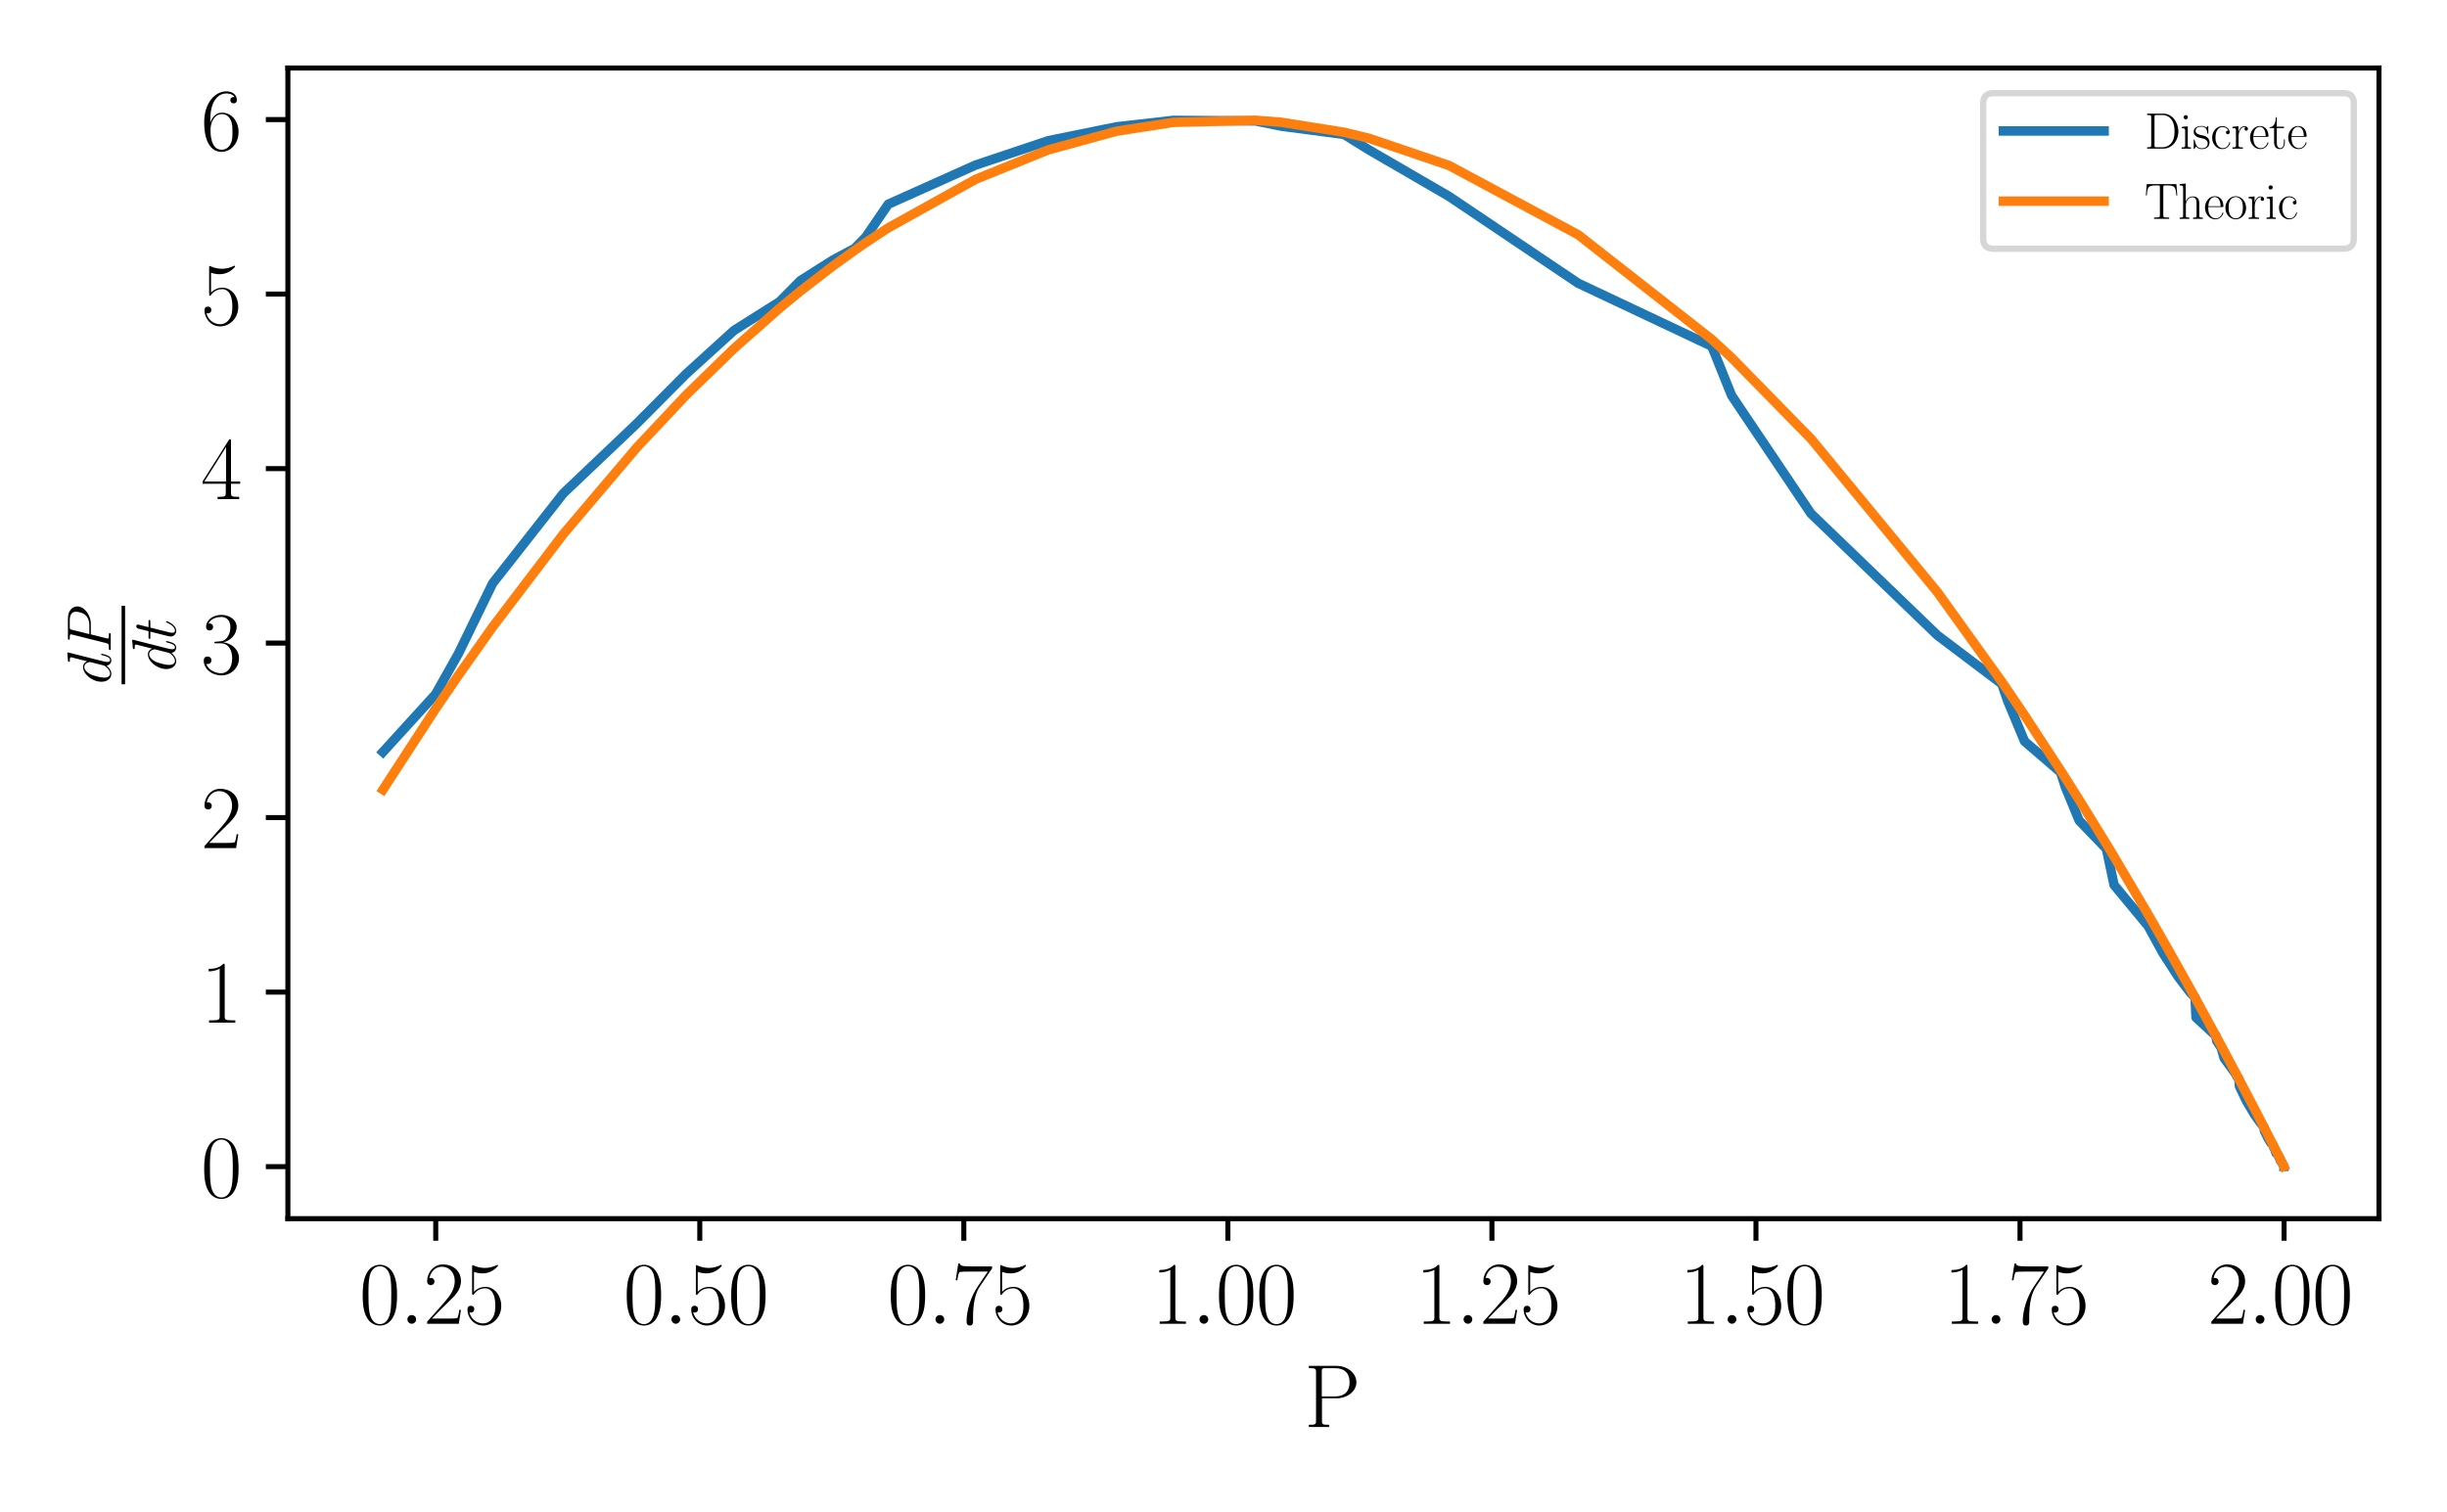 <?xml version="1.0" encoding="utf-8" standalone="no"?>
<!DOCTYPE svg PUBLIC "-//W3C//DTD SVG 1.1//EN"
  "http://www.w3.org/Graphics/SVG/1.1/DTD/svg11.dtd">
<svg xmlns:xlink="http://www.w3.org/1999/xlink" width="388.543pt" height="240.133pt" viewBox="0 0 388.543 240.133" xmlns="http://www.w3.org/2000/svg" version="1.1">
 <defs>
  <style type="text/css">*{stroke-linejoin: round; stroke-linecap: butt}</style>
 </defs>
 <g id="figure_1">
  <g id="patch_1">
   <path d="M 0 240.133 
L 388.543 240.133 
L 388.543 0 
L 0 0 
z
" style="fill: #ffffff"/>
  </g>
  <g id="axes_1">
   <g id="patch_2">
    <path d="M 45.71 193.537 
L 377.743 193.537 
L 377.743 10.8 
L 45.71 10.8 
z
" style="fill: #ffffff"/>
   </g>
   <g id="matplotlib.axis_1">
    <g id="xtick_1">
     <g id="line2d_1">
      <defs>
       <path id="m57a289198e" d="M 0 0 
L 0 3.5 
" style="stroke: #000000; stroke-width: 0.8"/>
      </defs>
      <g>
       <use xlink:href="#m57a289198e" x="69.188" y="193.537" style="stroke: #000000; stroke-width: 0.8"/>
      </g>
     </g>
     <g id="text_1">
      <!-- $\mathdefault{0.25}$ -->
      <g transform="translate(57.048 210.223) scale(0.14 -0.14)">
       <defs>
        <path id="CMR17-30" d="M 2688 2025 
C 2688 2416 2682 3080 2413 3591 
C 2176 4039 1798 4198 1466 4198 
C 1158 4198 768 4058 525 3597 
C 269 3118 243 2524 243 2025 
C 243 1661 250 1106 448 619 
C 723 -39 1216 -128 1466 -128 
C 1760 -128 2208 -7 2470 600 
C 2662 1042 2688 1559 2688 2025 
z
M 1466 -26 
C 1056 -26 813 325 723 812 
C 653 1188 653 1738 653 2096 
C 653 2588 653 2997 736 3387 
C 858 3929 1216 4096 1466 4096 
C 1728 4096 2067 3923 2189 3400 
C 2272 3036 2278 2607 2278 2096 
C 2278 1680 2278 1169 2202 792 
C 2067 95 1690 -26 1466 -26 
z
" transform="scale(0.016)"/>
        <path id="CMMI12-3a" d="M 1178 307 
C 1178 492 1024 619 870 619 
C 685 619 557 466 557 313 
C 557 128 710 0 864 0 
C 1050 0 1178 153 1178 307 
z
" transform="scale(0.016)"/>
        <path id="CMR17-32" d="M 2669 989 
L 2554 989 
C 2490 536 2438 459 2413 420 
C 2381 369 1920 369 1830 369 
L 602 369 
C 832 619 1280 1072 1824 1597 
C 2214 1967 2669 2402 2669 3035 
C 2669 3790 2067 4224 1395 4224 
C 691 4224 262 3604 262 3030 
C 262 2780 448 2748 525 2748 
C 589 2748 781 2787 781 3010 
C 781 3207 614 3264 525 3264 
C 486 3264 448 3258 422 3245 
C 544 3790 915 4058 1306 4058 
C 1862 4058 2227 3617 2227 3035 
C 2227 2479 1901 2000 1536 1584 
L 262 146 
L 262 0 
L 2515 0 
L 2669 989 
z
" transform="scale(0.016)"/>
        <path id="CMR17-35" d="M 730 3692 
C 794 3666 1056 3584 1325 3584 
C 1920 3584 2246 3911 2432 4100 
C 2432 4157 2432 4192 2394 4192 
C 2387 4192 2374 4192 2323 4163 
C 2099 4058 1837 3973 1517 3973 
C 1325 3973 1037 3999 723 4139 
C 653 4171 640 4171 634 4171 
C 602 4171 595 4164 595 4037 
L 595 2203 
C 595 2089 595 2057 659 2057 
C 691 2057 704 2070 736 2114 
C 941 2401 1222 2522 1542 2522 
C 1766 2522 2246 2382 2246 1289 
C 2246 1085 2246 715 2054 421 
C 1894 159 1645 25 1370 25 
C 947 25 518 320 403 814 
C 429 807 480 795 506 795 
C 589 795 749 840 749 1038 
C 749 1210 627 1280 506 1280 
C 358 1280 262 1190 262 1011 
C 262 454 704 -128 1382 -128 
C 2042 -128 2669 440 2669 1264 
C 2669 2030 2170 2624 1549 2624 
C 1222 2624 947 2503 730 2274 
L 730 3692 
z
" transform="scale(0.016)"/>
       </defs>
       <use xlink:href="#CMR17-30" transform="scale(0.996)"/>
       <use xlink:href="#CMMI12-3a" transform="translate(45.69 0) scale(0.996)"/>
       <use xlink:href="#CMR17-32" transform="translate(72.788 0) scale(0.996)"/>
       <use xlink:href="#CMR17-35" transform="translate(118.478 0) scale(0.996)"/>
      </g>
     </g>
    </g>
    <g id="xtick_2">
     <g id="line2d_2">
      <g>
       <use xlink:href="#m57a289198e" x="111.114" y="193.537" style="stroke: #000000; stroke-width: 0.8"/>
      </g>
     </g>
     <g id="text_2">
      <!-- $\mathdefault{0.50}$ -->
      <g transform="translate(98.974 210.223) scale(0.14 -0.14)">
       <use xlink:href="#CMR17-30" transform="scale(0.996)"/>
       <use xlink:href="#CMMI12-3a" transform="translate(45.69 0) scale(0.996)"/>
       <use xlink:href="#CMR17-35" transform="translate(72.788 0) scale(0.996)"/>
       <use xlink:href="#CMR17-30" transform="translate(118.478 0) scale(0.996)"/>
      </g>
     </g>
    </g>
    <g id="xtick_3">
     <g id="line2d_3">
      <g>
       <use xlink:href="#m57a289198e" x="153.04" y="193.537" style="stroke: #000000; stroke-width: 0.8"/>
      </g>
     </g>
     <g id="text_3">
      <!-- $\mathdefault{0.75}$ -->
      <g transform="translate(140.9 210.223) scale(0.14 -0.14)">
       <defs>
        <path id="CMR17-37" d="M 2886 3941 
L 2886 4081 
L 1382 4081 
C 634 4081 621 4165 595 4288 
L 480 4288 
L 294 3094 
L 410 3094 
C 429 3215 474 3540 550 3661 
C 589 3712 1062 3712 1171 3712 
L 2579 3712 
L 1869 2661 
C 1395 1954 1069 999 1069 165 
C 1069 89 1069 -128 1299 -128 
C 1530 -128 1530 89 1530 171 
L 1530 465 
C 1530 1508 1709 2196 2003 2636 
L 2886 3941 
z
" transform="scale(0.016)"/>
       </defs>
       <use xlink:href="#CMR17-30" transform="scale(0.996)"/>
       <use xlink:href="#CMMI12-3a" transform="translate(45.69 0) scale(0.996)"/>
       <use xlink:href="#CMR17-37" transform="translate(72.788 0) scale(0.996)"/>
       <use xlink:href="#CMR17-35" transform="translate(118.478 0) scale(0.996)"/>
      </g>
     </g>
    </g>
    <g id="xtick_4">
     <g id="line2d_4">
      <g>
       <use xlink:href="#m57a289198e" x="194.966" y="193.537" style="stroke: #000000; stroke-width: 0.8"/>
      </g>
     </g>
     <g id="text_4">
      <!-- $\mathdefault{1.00}$ -->
      <g transform="translate(182.826 210.223) scale(0.14 -0.14)">
       <defs>
        <path id="CMR17-31" d="M 1702 4058 
C 1702 4192 1696 4192 1606 4192 
C 1357 3916 979 3827 621 3827 
C 602 3827 570 3827 563 3808 
C 557 3795 557 3782 557 3648 
C 755 3648 1088 3686 1344 3839 
L 1344 461 
C 1344 236 1331 160 781 160 
L 589 160 
L 589 0 
C 896 0 1216 0 1523 0 
C 1830 0 2150 0 2458 0 
L 2458 160 
L 2266 160 
C 1715 160 1702 230 1702 458 
L 1702 4058 
z
" transform="scale(0.016)"/>
       </defs>
       <use xlink:href="#CMR17-31" transform="scale(0.996)"/>
       <use xlink:href="#CMMI12-3a" transform="translate(45.69 0) scale(0.996)"/>
       <use xlink:href="#CMR17-30" transform="translate(72.788 0) scale(0.996)"/>
       <use xlink:href="#CMR17-30" transform="translate(118.478 0) scale(0.996)"/>
      </g>
     </g>
    </g>
    <g id="xtick_5">
     <g id="line2d_5">
      <g>
       <use xlink:href="#m57a289198e" x="236.892" y="193.537" style="stroke: #000000; stroke-width: 0.8"/>
      </g>
     </g>
     <g id="text_5">
      <!-- $\mathdefault{1.25}$ -->
      <g transform="translate(224.753 210.223) scale(0.14 -0.14)">
       <use xlink:href="#CMR17-31" transform="scale(0.996)"/>
       <use xlink:href="#CMMI12-3a" transform="translate(45.69 0) scale(0.996)"/>
       <use xlink:href="#CMR17-32" transform="translate(72.788 0) scale(0.996)"/>
       <use xlink:href="#CMR17-35" transform="translate(118.478 0) scale(0.996)"/>
      </g>
     </g>
    </g>
    <g id="xtick_6">
     <g id="line2d_6">
      <g>
       <use xlink:href="#m57a289198e" x="278.818" y="193.537" style="stroke: #000000; stroke-width: 0.8"/>
      </g>
     </g>
     <g id="text_6">
      <!-- $\mathdefault{1.50}$ -->
      <g transform="translate(266.679 210.223) scale(0.14 -0.14)">
       <use xlink:href="#CMR17-31" transform="scale(0.996)"/>
       <use xlink:href="#CMMI12-3a" transform="translate(45.69 0) scale(0.996)"/>
       <use xlink:href="#CMR17-35" transform="translate(72.788 0) scale(0.996)"/>
       <use xlink:href="#CMR17-30" transform="translate(118.478 0) scale(0.996)"/>
      </g>
     </g>
    </g>
    <g id="xtick_7">
     <g id="line2d_7">
      <g>
       <use xlink:href="#m57a289198e" x="320.744" y="193.537" style="stroke: #000000; stroke-width: 0.8"/>
      </g>
     </g>
     <g id="text_7">
      <!-- $\mathdefault{1.75}$ -->
      <g transform="translate(308.605 210.223) scale(0.14 -0.14)">
       <use xlink:href="#CMR17-31" transform="scale(0.996)"/>
       <use xlink:href="#CMMI12-3a" transform="translate(45.69 0) scale(0.996)"/>
       <use xlink:href="#CMR17-37" transform="translate(72.788 0) scale(0.996)"/>
       <use xlink:href="#CMR17-35" transform="translate(118.478 0) scale(0.996)"/>
      </g>
     </g>
    </g>
    <g id="xtick_8">
     <g id="line2d_8">
      <g>
       <use xlink:href="#m57a289198e" x="362.671" y="193.537" style="stroke: #000000; stroke-width: 0.8"/>
      </g>
     </g>
     <g id="text_8">
      <!-- $\mathdefault{2.00}$ -->
      <g transform="translate(350.531 210.223) scale(0.14 -0.14)">
       <use xlink:href="#CMR17-32" transform="scale(0.996)"/>
       <use xlink:href="#CMMI12-3a" transform="translate(45.69 0) scale(0.996)"/>
       <use xlink:href="#CMR17-30" transform="translate(72.788 0) scale(0.996)"/>
       <use xlink:href="#CMR17-30" transform="translate(118.478 0) scale(0.996)"/>
      </g>
     </g>
    </g>
    <g id="text_9">
     <!-- P -->
     <g transform="translate(207.08 226.621) scale(0.14 -0.14)">
      <defs>
       <path id="CMR17-50" d="M 1267 2042 
L 2291 2042 
C 3117 2042 3718 2578 3718 3184 
C 3718 3791 3130 4352 2291 4352 
L 333 4352 
L 333 4186 
C 774 4186 845 4186 845 3899 
L 845 446 
C 845 160 774 160 333 160 
L 333 0 
C 518 0 858 0 1056 0 
C 1254 0 1594 0 1779 0 
L 1779 160 
C 1338 160 1267 160 1267 446 
L 1267 2042 
z
M 1254 2176 
L 1254 3938 
C 1254 4155 1267 4186 1523 4186 
L 2170 4186 
C 2995 4186 3232 3714 3232 3184 
C 3232 2604 2950 2176 2170 2176 
L 1254 2176 
z
" transform="scale(0.016)"/>
      </defs>
      <use xlink:href="#CMR17-50" transform="scale(0.996)"/>
     </g>
    </g>
   </g>
   <g id="matplotlib.axis_2">
    <g id="ytick_1">
     <g id="line2d_9">
      <defs>
       <path id="me216650d31" d="M 0 0 
L -3.5 0 
" style="stroke: #000000; stroke-width: 0.8"/>
      </defs>
      <g>
       <use xlink:href="#me216650d31" x="45.71" y="185.27" style="stroke: #000000; stroke-width: 0.8"/>
      </g>
     </g>
     <g id="text_10">
      <!-- $\mathdefault{0}$ -->
      <g transform="translate(31.881 190.113) scale(0.14 -0.14)">
       <use xlink:href="#CMR17-30" transform="scale(0.996)"/>
      </g>
     </g>
    </g>
    <g id="ytick_2">
     <g id="line2d_10">
      <g>
       <use xlink:href="#me216650d31" x="45.71" y="157.557" style="stroke: #000000; stroke-width: 0.8"/>
      </g>
     </g>
     <g id="text_11">
      <!-- $\mathdefault{1}$ -->
      <g transform="translate(31.881 162.4) scale(0.14 -0.14)">
       <use xlink:href="#CMR17-31" transform="scale(0.996)"/>
      </g>
     </g>
    </g>
    <g id="ytick_3">
     <g id="line2d_11">
      <g>
       <use xlink:href="#me216650d31" x="45.71" y="129.844" style="stroke: #000000; stroke-width: 0.8"/>
      </g>
     </g>
     <g id="text_12">
      <!-- $\mathdefault{2}$ -->
      <g transform="translate(31.881 134.687) scale(0.14 -0.14)">
       <use xlink:href="#CMR17-32" transform="scale(0.996)"/>
      </g>
     </g>
    </g>
    <g id="ytick_4">
     <g id="line2d_12">
      <g>
       <use xlink:href="#me216650d31" x="45.71" y="102.131" style="stroke: #000000; stroke-width: 0.8"/>
      </g>
     </g>
     <g id="text_13">
      <!-- $\mathdefault{3}$ -->
      <g transform="translate(31.881 106.974) scale(0.14 -0.14)">
       <defs>
        <path id="CMR17-33" d="M 1414 2157 
C 1984 2157 2234 1662 2234 1090 
C 2234 320 1824 25 1453 25 
C 1114 25 563 194 390 693 
C 422 680 454 680 486 680 
C 640 680 755 782 755 948 
C 755 1133 614 1216 486 1216 
C 378 1216 211 1165 211 926 
C 211 335 787 -128 1466 -128 
C 2176 -128 2720 430 2720 1085 
C 2720 1707 2208 2157 1600 2227 
C 2086 2328 2554 2756 2554 3329 
C 2554 3820 2048 4179 1472 4179 
C 890 4179 378 3829 378 3329 
C 378 3110 544 3072 627 3072 
C 762 3072 877 3155 877 3321 
C 877 3486 762 3569 627 3569 
C 602 3569 570 3569 544 3557 
C 730 3959 1235 4032 1459 4032 
C 1683 4032 2106 3925 2106 3320 
C 2106 3143 2080 2828 1862 2550 
C 1670 2304 1453 2304 1242 2284 
C 1210 2284 1062 2269 1037 2269 
C 992 2263 966 2257 966 2208 
C 966 2163 973 2157 1101 2157 
L 1414 2157 
z
" transform="scale(0.016)"/>
       </defs>
       <use xlink:href="#CMR17-33" transform="scale(0.996)"/>
      </g>
     </g>
    </g>
    <g id="ytick_5">
     <g id="line2d_13">
      <g>
       <use xlink:href="#me216650d31" x="45.71" y="74.418" style="stroke: #000000; stroke-width: 0.8"/>
      </g>
     </g>
     <g id="text_14">
      <!-- $\mathdefault{4}$ -->
      <g transform="translate(31.881 79.26) scale(0.14 -0.14)">
       <defs>
        <path id="CMR17-34" d="M 2150 4122 
C 2150 4256 2144 4256 2029 4256 
L 128 1254 
L 128 1088 
L 1779 1088 
L 1779 457 
C 1779 224 1766 160 1318 160 
L 1197 160 
L 1197 0 
C 1402 0 1747 0 1965 0 
C 2182 0 2528 0 2733 0 
L 2733 160 
L 2611 160 
C 2163 160 2150 224 2150 457 
L 2150 1088 
L 2803 1088 
L 2803 1254 
L 2150 1254 
L 2150 4122 
z
M 1798 3703 
L 1798 1254 
L 256 1254 
L 1798 3703 
z
" transform="scale(0.016)"/>
       </defs>
       <use xlink:href="#CMR17-34" transform="scale(0.996)"/>
      </g>
     </g>
    </g>
    <g id="ytick_6">
     <g id="line2d_14">
      <g>
       <use xlink:href="#me216650d31" x="45.71" y="46.704" style="stroke: #000000; stroke-width: 0.8"/>
      </g>
     </g>
     <g id="text_15">
      <!-- $\mathdefault{5}$ -->
      <g transform="translate(31.881 51.547) scale(0.14 -0.14)">
       <use xlink:href="#CMR17-35" transform="scale(0.996)"/>
      </g>
     </g>
    </g>
    <g id="ytick_7">
     <g id="line2d_15">
      <g>
       <use xlink:href="#me216650d31" x="45.71" y="18.991" style="stroke: #000000; stroke-width: 0.8"/>
      </g>
     </g>
     <g id="text_16">
      <!-- $\mathdefault{6}$ -->
      <g transform="translate(31.881 23.834) scale(0.14 -0.14)">
       <defs>
        <path id="CMR17-36" d="M 678 2176 
C 678 3690 1395 4032 1811 4032 
C 1946 4032 2272 4009 2400 3776 
C 2298 3776 2106 3776 2106 3553 
C 2106 3381 2246 3323 2336 3323 
C 2394 3323 2566 3348 2566 3560 
C 2566 3954 2246 4179 1805 4179 
C 1043 4179 243 3390 243 1984 
C 243 253 966 -128 1478 -128 
C 2099 -128 2688 427 2688 1283 
C 2688 2081 2170 2662 1517 2662 
C 1126 2662 838 2407 678 1960 
L 678 2176 
z
M 1478 25 
C 691 25 691 1200 691 1436 
C 691 1896 909 2560 1504 2560 
C 1613 2560 1926 2560 2138 2120 
C 2253 1870 2253 1609 2253 1289 
C 2253 944 2253 690 2118 434 
C 1978 171 1773 25 1478 25 
z
" transform="scale(0.016)"/>
       </defs>
       <use xlink:href="#CMR17-36" transform="scale(0.996)"/>
      </g>
     </g>
    </g>
    <g id="text_17">
     <!-- $\frac{dP}{dt}$ -->
     <g transform="translate(23.072 108.668) rotate(-90) scale(0.14 -0.14)">
      <defs>
       <path id="CMMI12-64" d="M 3219 4257 
C 3226 4282 3238 4320 3238 4352 
C 3238 4416 3174 4416 3162 4416 
C 3155 4416 2842 4388 2810 4380 
C 2701 4373 2605 4358 2490 4358 
C 2330 4345 2285 4339 2285 4224 
C 2285 4160 2336 4160 2426 4160 
C 2739 4160 2746 4103 2746 4040 
C 2746 4002 2733 3952 2726 3933 
L 2336 2395 
C 2266 2561 2093 2816 1760 2816 
C 1037 2816 256 1884 256 939 
C 256 307 627 -64 1062 -64 
C 1414 -64 1715 211 1894 422 
C 1958 45 2259 -64 2451 -64 
C 2643 -64 2797 51 2912 281 
C 3014 498 3104 888 3104 913 
C 3104 945 3078 971 3040 971 
C 2982 971 2976 939 2950 843 
C 2854 466 2733 64 2470 64 
C 2285 64 2272 229 2272 357 
C 2272 382 2272 515 2317 694 
L 3219 4257 
z
M 1926 760 
C 1894 651 1894 639 1805 517 
C 1664 338 1382 64 1082 64 
C 819 64 672 300 672 677 
C 672 1028 870 1743 992 2012 
C 1210 2459 1510 2689 1760 2689 
C 2182 2689 2266 2165 2266 2114 
C 2266 2108 2246 2024 2240 2012 
L 1926 760 
z
" transform="scale(0.016)"/>
       <path id="CMMI12-50" d="M 1894 2023 
L 2970 2023 
C 3853 2023 4736 2673 4736 3401 
C 4736 3898 4314 4352 3507 4352 
L 1530 4352 
C 1408 4352 1350 4352 1350 4231 
C 1350 4167 1408 4167 1504 4167 
C 1894 4167 1894 4116 1894 4046 
C 1894 4034 1894 3995 1869 3899 
L 1005 472 
C 947 249 934 185 486 185 
C 365 185 301 185 301 70 
C 301 0 358 0 397 0 
C 518 0 646 0 768 0 
L 1517 0 
C 1638 0 1773 0 1894 0 
C 1946 0 2016 0 2016 121 
C 2016 185 1958 185 1862 185 
C 1478 185 1472 230 1472 293 
C 1472 325 1478 369 1485 401 
L 1894 2023 
z
M 2355 3930 
C 2413 4167 2438 4167 2688 4167 
L 3322 4167 
C 3802 4167 4198 4013 4198 3535 
C 4198 3369 4115 2827 3821 2534 
C 3712 2419 3405 2176 2822 2176 
L 1920 2176 
L 2355 3930 
z
" transform="scale(0.016)"/>
       <path id="CMMI12-74" d="M 1286 2566 
L 1875 2566 
C 1997 2566 2061 2566 2061 2681 
C 2061 2752 2022 2752 1894 2752 
L 1331 2752 
L 1568 3692 
C 1594 3781 1594 3794 1594 3840 
C 1594 3943 1510 4000 1427 4000 
C 1376 4000 1229 3981 1178 3775 
L 928 2752 
L 326 2752 
C 198 2752 141 2752 141 2630 
C 141 2566 186 2566 307 2566 
L 877 2566 
L 454 881 
C 403 658 384 594 384 511 
C 384 211 595 -64 954 -64 
C 1600 -64 1946 868 1946 912 
C 1946 951 1920 970 1882 970 
C 1869 970 1843 970 1830 944 
C 1824 938 1818 931 1773 829 
C 1638 511 1344 64 973 64 
C 781 64 768 224 768 364 
C 768 370 768 492 787 568 
L 1286 2566 
z
" transform="scale(0.016)"/>
      </defs>
      <use xlink:href="#CMMI12-64" transform="translate(0 39.226) scale(0.697)"/>
      <use xlink:href="#CMMI12-50" transform="translate(35.482 39.226) scale(0.697)"/>
      <use xlink:href="#CMMI12-64" transform="translate(14.42 -34.355) scale(0.697)"/>
      <use xlink:href="#CMMI12-74" transform="translate(49.902 -34.355) scale(0.697)"/>
      <path d="M 0 22.914 
L 88.98 22.914 
L 88.98 26.899 
L 0 26.899 
L 0 22.914 
z
"/>
     </g>
    </g>
   </g>
   <g id="line2d_16">
    <path d="M 60.802 119.425 
L 69.17 110.238 
L 72.802 103.772 
L 78.227 92.635 
L 89.439 78.359 
L 101.084 67.292 
L 108.938 59.393 
L 116.555 52.473 
L 123.788 47.914 
L 127.112 44.552 
L 132.222 41.316 
L 135.706 39.447 
L 137.471 37.643 
L 141.044 32.428 
L 154.918 26.209 
L 166.469 22.337 
L 177.315 20.134 
L 186.308 19.116 
L 199.38 19.206 
L 203.399 20.03 
L 213.399 21.345 
L 217.367 23.802 
L 230.069 31.179 
L 250.583 44.978 
L 271.808 54.993 
L 274.961 62.829 
L 287.557 81.564 
L 307.639 100.9 
L 317.851 108.608 
L 318.778 111.289 
L 321.465 117.724 
L 327.187 122.649 
L 327.945 124.996 
L 330.134 130.305 
L 334.458 134.794 
L 335.679 140.543 
L 341.093 147.075 
L 343.404 151.301 
L 345.871 155.125 
L 347.695 157.514 
L 348.535 158.421 
L 348.697 161.588 
L 351.85 164.506 
L 351.976 165.308 
L 352.701 166.41 
L 353.157 168.042 
L 354.408 169.739 
L 354.972 170.525 
L 355.24 171.026 
L 355.498 171.352 
L 355.583 172.496 
L 356.665 174.778 
L 357.935 176.924 
L 358.894 178.286 
L 359.359 178.845 
L 359.476 179.033 
L 359.551 179.591 
L 360.033 180.571 
L 360.545 181.456 
L 360.937 181.871 
L 360.978 181.951 
L 361.018 182.197 
L 361.223 182.56 
L 361.387 183.091 
L 361.743 183.458 
L 361.776 183.553 
L 361.838 183.682 
L 361.906 183.893 
L 362.047 184.037 
L 362.055 184.066 
L 362.077 184.294 
L 362.271 184.539 
L 362.333 184.607 
L 362.342 184.638 
L 362.364 184.664 
L 362.368 184.678 
L 362.379 184.723 
L 362.412 184.767 
L 362.424 184.802 
L 362.447 184.832 
L 362.455 184.868 
L 362.482 184.953 
L 362.537 185.008 
L 362.541 185.036 
L 362.565 185.069 
L 362.574 185.095 
L 362.59 185.113 
L 362.593 185.12 
L 362.597 185.128 
L 362.601 185.133 
L 362.602 185.139 
L 362.608 185.148 
L 362.611 185.17 
L 362.629 185.188 
L 362.63 185.192 
L 362.633 185.202 
L 362.639 185.209 
L 362.641 185.219 
L 362.649 185.227 
L 362.649 185.229 
" clip-path="url(#p6a9b6a2697)" style="fill: none; stroke: #1f77b4; stroke-width: 1.5; stroke-linecap: square"/>
   </g>
   <g id="line2d_17">
    <path d="M 60.802 125.41 
L 69.17 112.549 
L 72.802 107.224 
L 78.227 99.562 
L 89.439 84.829 
L 101.084 71.1 
L 108.938 62.746 
L 116.555 55.341 
L 123.788 48.944 
L 127.112 46.211 
L 132.222 42.267 
L 135.706 39.753 
L 137.471 38.535 
L 141.044 36.181 
L 154.918 28.473 
L 166.469 23.792 
L 177.315 20.833 
L 186.308 19.434 
L 199.38 19.106 
L 203.399 19.412 
L 213.399 21 
L 217.367 21.958 
L 230.069 26.276 
L 250.583 37.279 
L 271.808 53.9 
L 274.961 56.824 
L 287.557 69.677 
L 307.639 94.048 
L 317.851 108.269 
L 318.778 109.622 
L 321.465 113.597 
L 327.187 122.351 
L 327.945 123.539 
L 330.134 127.008 
L 334.458 134.03 
L 335.679 136.054 
L 341.093 145.234 
L 343.404 149.259 
L 345.871 153.625 
L 347.695 156.9 
L 348.535 158.421 
L 348.697 158.716 
L 351.85 164.506 
L 351.976 164.739 
L 352.701 166.088 
L 353.157 166.94 
L 354.408 169.29 
L 354.972 170.355 
L 355.24 170.862 
L 355.498 171.352 
L 355.583 171.512 
L 356.665 173.574 
L 357.935 176.012 
L 358.894 177.867 
L 359.359 178.769 
L 359.476 178.996 
L 359.551 179.143 
L 360.033 180.081 
L 360.545 181.081 
L 360.937 181.85 
L 360.978 181.931 
L 361.018 182.01 
L 361.223 182.412 
L 361.387 182.735 
L 361.743 183.436 
L 361.776 183.501 
L 361.838 183.624 
L 361.906 183.757 
L 362.047 184.037 
L 362.055 184.051 
L 362.077 184.095 
L 362.271 184.48 
L 362.333 184.603 
L 362.342 184.619 
L 362.364 184.664 
L 362.368 184.671 
L 362.379 184.693 
L 362.412 184.758 
L 362.424 184.782 
L 362.447 184.827 
L 362.455 184.843 
L 362.482 184.896 
L 362.537 185.007 
L 362.541 185.013 
L 362.565 185.061 
L 362.574 185.08 
L 362.59 185.111 
L 362.593 185.117 
L 362.597 185.124 
L 362.601 185.133 
L 362.602 185.134 
L 362.608 185.146 
L 362.611 185.151 
L 362.629 185.188 
L 362.63 185.19 
L 362.633 185.196 
L 362.639 185.208 
L 362.641 185.212 
L 362.649 185.227 
L 362.649 185.227 
L 362.651 185.231 
" clip-path="url(#p6a9b6a2697)" style="fill: none; stroke: #ff7f0e; stroke-width: 1.5; stroke-linecap: square"/>
   </g>
   <g id="patch_3">
    <path d="M 45.71 193.537 
L 45.71 10.8 
" style="fill: none; stroke: #000000; stroke-width: 0.8; stroke-linejoin: miter; stroke-linecap: square"/>
   </g>
   <g id="patch_4">
    <path d="M 377.743 193.537 
L 377.743 10.8 
" style="fill: none; stroke: #000000; stroke-width: 0.8; stroke-linejoin: miter; stroke-linecap: square"/>
   </g>
   <g id="patch_5">
    <path d="M 45.71 193.537 
L 377.743 193.537 
" style="fill: none; stroke: #000000; stroke-width: 0.8; stroke-linejoin: miter; stroke-linecap: square"/>
   </g>
   <g id="patch_6">
    <path d="M 45.71 10.8 
L 377.743 10.8 
" style="fill: none; stroke: #000000; stroke-width: 0.8; stroke-linejoin: miter; stroke-linecap: square"/>
   </g>
   <g id="legend_1">
    <g id="patch_7">
     <path d="M 316.501 39.499 
L 372.143 39.499 
Q 373.743 39.499 373.743 37.899 
L 373.743 16.4 
Q 373.743 14.8 372.143 14.8 
L 316.501 14.8 
Q 314.901 14.8 314.901 16.4 
L 314.901 37.899 
Q 314.901 39.499 316.501 39.499 
z
" style="fill: #ffffff; opacity: 0.8; stroke: #cccccc; stroke-linejoin: miter"/>
    </g>
    <g id="line2d_18">
     <path d="M 318.101 20.8 
L 326.101 20.8 
L 334.101 20.8 
" style="fill: none; stroke: #1f77b4; stroke-width: 1.5; stroke-linecap: square"/>
    </g>
    <g id="text_18">
     <!-- Discrete -->
     <g transform="translate(340.501 23.6) scale(0.08 -0.08)">
      <defs>
       <path id="CMR17-44" d="M 333 4352 
L 333 4186 
C 774 4186 845 4186 845 3900 
L 845 452 
C 845 166 774 166 333 166 
L 333 0 
L 2368 0 
C 3398 0 4224 943 4224 2141 
C 4224 3346 3411 4352 2368 4352 
L 333 4352 
z
M 1523 166 
C 1267 166 1254 197 1254 414 
L 1254 3938 
C 1254 4155 1267 4186 1523 4186 
L 2240 4186 
C 2771 4186 3750 3874 3750 2141 
C 3750 1242 3488 879 3366 707 
C 3213 510 2848 166 2240 166 
L 1523 166 
z
" transform="scale(0.016)"/>
       <path id="CMR17-69" d="M 992 3909 
C 992 4049 877 4170 730 4170 
C 589 4170 467 4056 467 3909 
C 467 3769 582 3648 730 3648 
C 870 3648 992 3763 992 3909 
z
M 243 2706 
L 243 2541 
C 602 2541 653 2502 653 2197 
L 653 427 
C 653 184 627 153 218 153 
L 218 -13 
C 371 0 646 0 806 0 
C 960 0 1222 0 1370 -13 
L 1370 153 
C 992 153 979 191 979 420 
L 979 2776 
L 243 2706 
z
" transform="scale(0.016)"/>
       <path id="CMR17-73" d="M 1978 2697 
C 1978 2813 1971 2819 1933 2819 
C 1907 2819 1901 2813 1824 2717 
C 1805 2691 1747 2626 1728 2601 
C 1523 2819 1235 2819 1126 2819 
C 416 2819 160 2447 160 2076 
C 160 1498 813 1365 998 1325 
C 1402 1243 1542 1217 1677 1101 
C 1760 1025 1901 884 1901 654 
C 1901 384 1747 38 1158 38 
C 602 38 403 460 288 1021 
C 269 1110 269 1117 218 1117 
C 166 1117 160 1110 160 983 
L 160 63 
C 160 -51 166 -58 205 -58 
C 237 -58 243 -51 275 0 
C 314 57 410 211 448 276 
C 576 103 800 -64 1158 -64 
C 1792 -64 2131 283 2131 784 
C 2131 1112 1958 1285 1875 1362 
C 1683 1561 1459 1606 1190 1657 
C 838 1735 390 1825 390 2217 
C 390 2383 480 2737 1126 2737 
C 1811 2737 1850 2094 1862 1888 
C 1869 1856 1901 1849 1920 1849 
C 1978 1849 1978 1869 1978 1978 
L 1978 2697 
z
" transform="scale(0.016)"/>
       <path id="CMR17-63" d="M 2234 2240 
C 2112 2240 1933 2240 1933 2017 
C 1933 1838 2080 1787 2163 1787 
C 2208 1787 2394 1807 2394 2024 
C 2394 2467 1958 2803 1466 2803 
C 787 2803 211 2178 211 1363 
C 211 516 813 -64 1466 -64 
C 2259 -64 2458 677 2458 748 
C 2458 774 2451 793 2406 793 
C 2362 793 2355 787 2330 703 
C 2163 180 1798 51 1523 51 
C 1114 51 621 427 621 1369 
C 621 2338 1094 2688 1472 2688 
C 1722 2688 2093 2573 2234 2240 
z
" transform="scale(0.016)"/>
       <path id="CMR17-72" d="M 960 1497 
C 960 2112 1222 2688 1702 2688 
C 1747 2688 1792 2682 1837 2662 
C 1837 2662 1696 2617 1696 2452 
C 1696 2298 1818 2234 1914 2234 
C 1990 2234 2131 2279 2131 2458 
C 2131 2663 1926 2790 1709 2790 
C 1222 2790 1011 2317 947 2093 
L 941 2093 
L 941 2790 
L 198 2720 
L 198 2554 
C 576 2554 634 2515 634 2208 
L 634 428 
C 634 184 608 153 198 153 
L 198 -13 
C 352 0 646 0 813 0 
C 998 0 1325 0 1498 -13 
L 1498 153 
C 1037 153 960 153 960 440 
L 960 1497 
z
" transform="scale(0.016)"/>
       <path id="CMR17-65" d="M 2438 1472 
C 2464 1498 2464 1511 2464 1576 
C 2464 2238 2118 2816 1389 2816 
C 710 2816 173 2169 173 1383 
C 173 551 781 -64 1459 -64 
C 2176 -64 2458 607 2458 740 
C 2458 784 2419 784 2406 784 
C 2362 784 2355 771 2330 696 
C 2189 265 1837 51 1504 51 
C 1229 51 954 203 781 480 
C 582 803 582 1176 582 1472 
L 2438 1472 
z
M 589 1568 
C 634 2505 1126 2714 1382 2714 
C 1818 2714 2112 2297 2118 1568 
L 589 1568 
z
" transform="scale(0.016)"/>
       <path id="CMR17-74" d="M 966 2560 
L 1862 2560 
L 1862 2725 
L 966 2725 
L 966 3904 
L 851 3904 
C 838 3245 614 2668 70 2668 
L 70 2560 
L 627 2560 
L 627 771 
C 627 650 627 -64 1370 -64 
C 1747 -64 1965 306 1965 777 
L 1965 1140 
L 1850 1140 
L 1850 783 
C 1850 344 1677 51 1408 51 
C 1222 51 966 178 966 758 
L 966 2560 
z
" transform="scale(0.016)"/>
      </defs>
      <use xlink:href="#CMR17-44" transform="scale(0.996)"/>
      <use xlink:href="#CMR17-69" transform="translate(70.394 0) scale(0.996)"/>
      <use xlink:href="#CMR17-73" transform="translate(95.265 0) scale(0.996)"/>
      <use xlink:href="#CMR17-63" transform="translate(131.066 0) scale(0.996)"/>
      <use xlink:href="#CMR17-72" transform="translate(171.552 0) scale(0.996)"/>
      <use xlink:href="#CMR17-65" transform="translate(206.832 0) scale(0.996)"/>
      <use xlink:href="#CMR17-74" transform="translate(247.318 0) scale(0.996)"/>
      <use xlink:href="#CMR17-65" transform="translate(282.599 0) scale(0.996)"/>
     </g>
    </g>
    <g id="line2d_19">
     <path d="M 318.101 31.95 
L 326.101 31.95 
L 334.101 31.95 
" style="fill: none; stroke: #ff7f0e; stroke-width: 1.5; stroke-linecap: square"/>
    </g>
    <g id="text_19">
     <!-- Theoric -->
     <g transform="translate(340.501 34.75) scale(0.08 -0.08)">
      <defs>
       <path id="CMR17-54" d="M 3981 4326 
L 288 4326 
L 179 2918 
L 294 2918 
C 378 3976 467 4160 1453 4160 
C 1568 4160 1754 4160 1805 4154 
C 1926 4135 1926 4058 1926 3912 
L 1926 459 
C 1926 230 1907 160 1376 160 
L 1197 160 
L 1197 0 
C 1504 0 1824 0 2138 0 
C 2451 0 2771 0 3078 0 
L 3078 160 
L 2899 160 
C 2368 160 2349 230 2349 459 
L 2349 3912 
C 2349 4052 2349 4129 2464 4154 
C 2515 4160 2701 4160 2816 4160 
C 3795 4160 3891 3976 3974 2918 
L 4090 2918 
L 3981 4326 
z
" transform="scale(0.016)"/>
       <path id="CMR17-68" d="M 2656 1933 
C 2656 2259 2592 2790 1837 2790 
C 1312 2790 1056 2368 979 2157 
L 973 2157 
L 973 4396 
L 211 4326 
L 211 4160 
C 589 4160 646 4122 646 3817 
L 646 426 
C 646 184 621 153 211 153 
L 211 -13 
C 365 0 646 0 813 0 
C 979 0 1267 0 1421 -13 
L 1421 153 
C 1011 153 986 178 986 428 
L 986 1658 
C 986 2247 1344 2688 1792 2688 
C 2266 2688 2317 2266 2317 1958 
L 2317 428 
C 2317 184 2291 153 1882 153 
L 1882 -13 
C 2035 0 2317 0 2483 0 
C 2650 0 2938 0 3091 -13 
L 3091 153 
C 2682 153 2656 178 2656 428 
L 2656 1933 
z
" transform="scale(0.016)"/>
       <path id="CMR17-6f" d="M 2758 1356 
C 2758 2176 2163 2816 1466 2816 
C 768 2816 173 2176 173 1356 
C 173 551 768 -64 1466 -64 
C 2163 -64 2758 551 2758 1356 
z
M 1466 51 
C 1165 51 909 230 762 480 
C 602 767 582 1126 582 1408 
C 582 1677 595 2010 762 2298 
C 890 2509 1139 2714 1466 2714 
C 1754 2714 1997 2554 2150 2330 
C 2349 2029 2349 1607 2349 1408 
C 2349 1158 2336 775 2163 467 
C 1984 173 1709 51 1466 51 
z
" transform="scale(0.016)"/>
      </defs>
      <use xlink:href="#CMR17-54" transform="scale(0.996)"/>
      <use xlink:href="#CMR17-68" transform="translate(66.51 0) scale(0.996)"/>
      <use xlink:href="#CMR17-65" transform="translate(117.405 0) scale(0.996)"/>
      <use xlink:href="#CMR17-6f" transform="translate(157.891 0) scale(0.996)"/>
      <use xlink:href="#CMR17-72" transform="translate(203.581 0) scale(0.996)"/>
      <use xlink:href="#CMR17-69" transform="translate(238.862 0) scale(0.996)"/>
      <use xlink:href="#CMR17-63" transform="translate(263.733 0) scale(0.996)"/>
     </g>
    </g>
   </g>
  </g>
 </g>
 <defs>
  <clipPath id="p6a9b6a2697">
   <rect x="45.71" y="10.8" width="332.033" height="182.737"/>
  </clipPath>
 </defs>
</svg>
